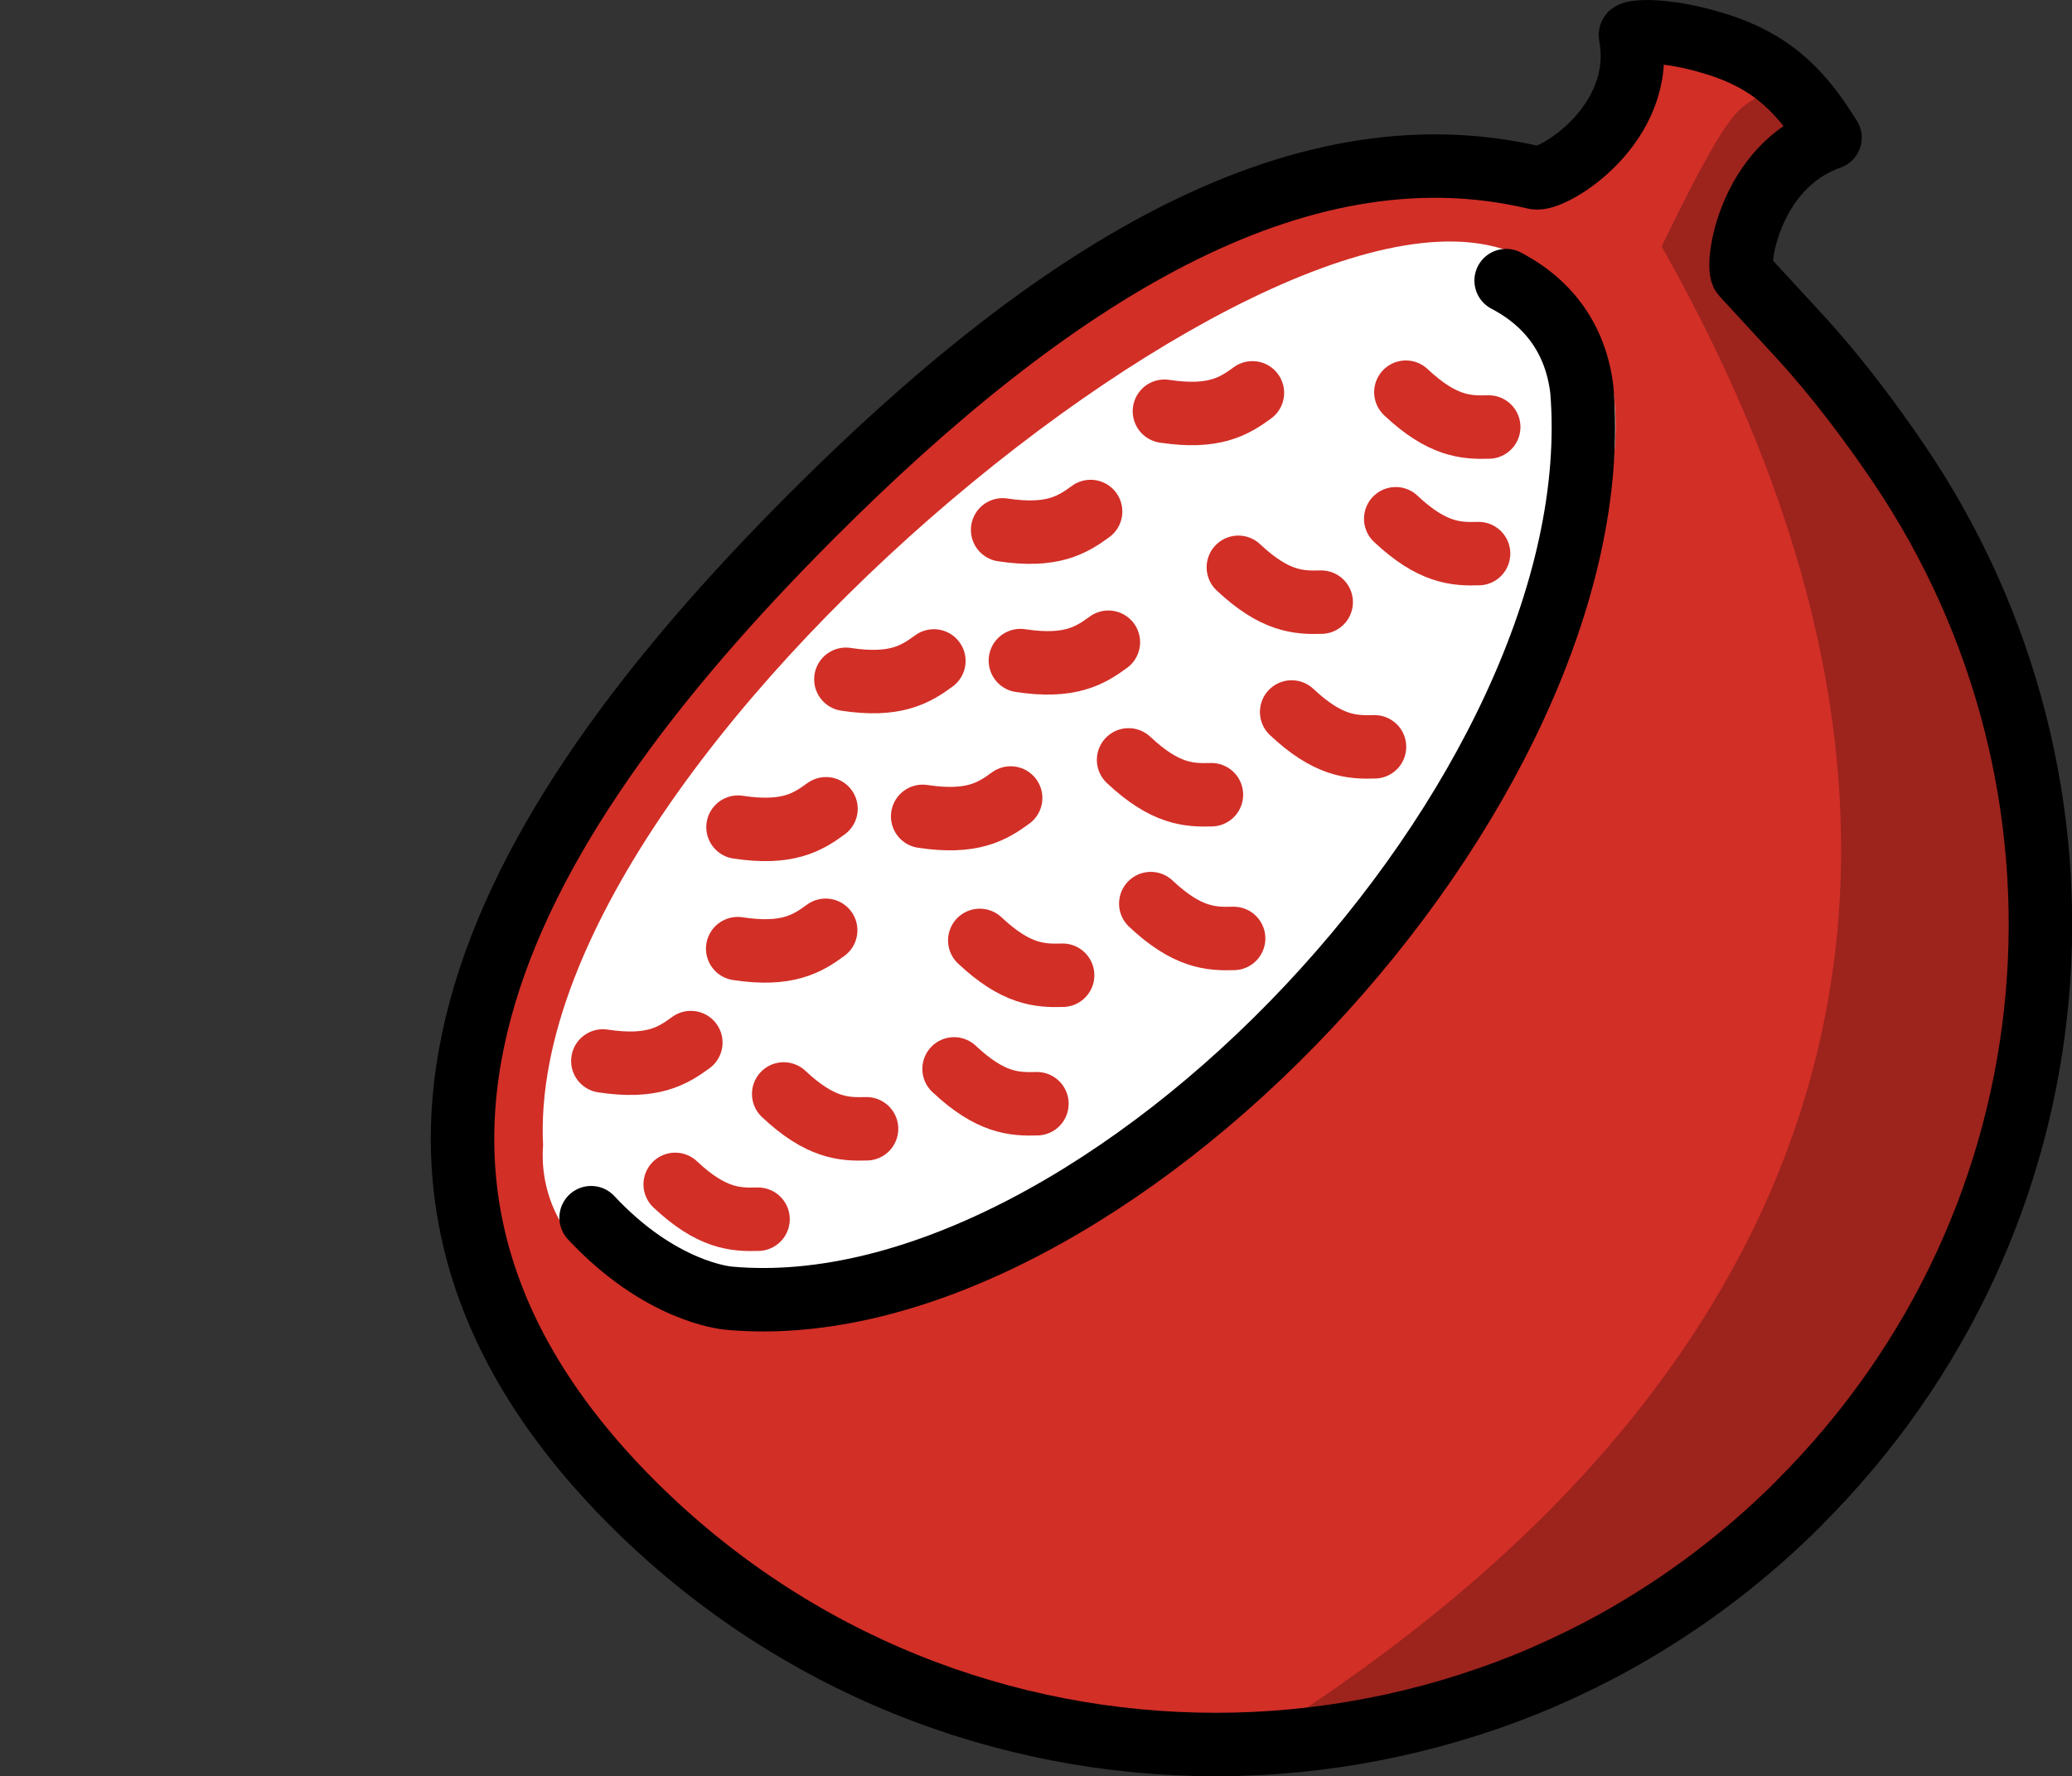 <?xml version="1.0" encoding="UTF-8" standalone="no"?>
<svg
   id="emoji"
   viewBox="0 0 65.306 55.988"
   version="1.1"
   sodipodi:docname="e0c4.svg"
   width="65.306"
   height="55.988"
   xmlns:inkscape="http://www.inkscape.org/namespaces/inkscape"
   xmlns:sodipodi="http://sodipodi.sourceforge.net/DTD/sodipodi-0.dtd"
   xmlns="http://www.w3.org/2000/svg"
   xmlns:svg="http://www.w3.org/2000/svg">
  <rect x="0" y="0" width="65.306" height="55.988" fill="#333333" stroke="none"/>
  <defs
     id="defs42" />
  <sodipodi:namedview
     id="namedview42"
     pagecolor="#ffffff"
     bordercolor="#000000"
     borderopacity="0.25"
     inkscape:showpageshadow="2"
     inkscape:pageopacity="0.0"
     inkscape:pagecheckerboard="0"
     inkscape:deskcolor="#d1d1d1" />
  <g
     id="line-supplement"
     transform="translate(3.451,-7.978)">
    <path
       fill="none"
       stroke="#000000"
       stroke-linecap="round"
       stroke-linejoin="round"
       stroke-width="2"
       d="m 33.25,20.94 c 1.554,0.236 2.192,-0.152 2.773,-0.579"
       id="path1" />
    <path
       fill="none"
       stroke="#000000"
       stroke-linecap="round"
       stroke-linejoin="round"
       stroke-width="2"
       d="m 28.15,24.68 c 1.554,0.236 2.192,-0.152 2.773,-0.579"
       id="path2" />
    <path
       fill="none"
       stroke="#000000"
       stroke-linecap="round"
       stroke-linejoin="round"
       stroke-width="2"
       d="m 23.21,29.39 c 1.554,0.236 2.192,-0.152 2.773,-0.579"
       id="path3" />
    <path
       fill="none"
       stroke="#000000"
       stroke-linecap="round"
       stroke-linejoin="round"
       stroke-width="2"
       d="m 28.71,28.8 c 1.554,0.236 2.192,-0.152 2.773,-0.579"
       id="path4" />
    <path
       fill="none"
       stroke="#000000"
       stroke-linecap="round"
       stroke-linejoin="round"
       stroke-width="2"
       d="m 19.81,34.05 c 1.554,0.236 2.192,-0.152 2.773,-0.579"
       id="path5" />
    <path
       fill="none"
       stroke="#000000"
       stroke-linecap="round"
       stroke-linejoin="round"
       stroke-width="2"
       d="m 25.63,33.71 c 1.554,0.236 2.192,-0.152 2.773,-0.579"
       id="path6" />
    <path
       fill="none"
       stroke="#000000"
       stroke-linecap="round"
       stroke-linejoin="round"
       stroke-width="2"
       d="m 15.55,41.42 c 1.554,0.236 2.192,-0.152 2.773,-0.579"
       id="path7" />
    <path
       fill="none"
       stroke="#000000"
       stroke-linecap="round"
       stroke-linejoin="round"
       stroke-width="2"
       d="m 19.8,37.88 c 1.554,0.236 2.192,-0.152 2.773,-0.579"
       id="path8" />
    <path
       fill="none"
       stroke="#000000"
       stroke-linecap="round"
       stroke-linejoin="round"
       stroke-width="2"
       d="m 40.86,20.34 c 1.145,1.077 1.891,1.12 2.611,1.098"
       id="path9" />
    <path
       fill="none"
       stroke="#000000"
       stroke-linecap="round"
       stroke-linejoin="round"
       stroke-width="2"
       d="m 40.54,24.33 c 1.145,1.077 1.891,1.12 2.611,1.098"
       id="path10" />
    <path
       fill="none"
       stroke="#000000"
       stroke-linecap="round"
       stroke-linejoin="round"
       stroke-width="2"
       d="m 35.58,25.86 c 1.145,1.077 1.891,1.12 2.611,1.098"
       id="path11" />
    <path
       fill="none"
       stroke="#000000"
       stroke-linecap="round"
       stroke-linejoin="round"
       stroke-width="2"
       d="m 37.26,30.42 c 1.145,1.077 1.891,1.12 2.611,1.098"
       id="path12" />
    <path
       fill="none"
       stroke="#000000"
       stroke-linecap="round"
       stroke-linejoin="round"
       stroke-width="2"
       d="m 32.12,31.93 c 1.145,1.077 1.891,1.12 2.611,1.098"
       id="path13" />
    <path
       fill="none"
       stroke="#000000"
       stroke-linecap="round"
       stroke-linejoin="round"
       stroke-width="2"
       d="m 32.82,36.46 c 1.145,1.077 1.891,1.12 2.611,1.098"
       id="path14" />
    <path
       fill="none"
       stroke="#000000"
       stroke-linecap="round"
       stroke-linejoin="round"
       stroke-width="2"
       d="m 27.43,37.62 c 1.145,1.077 1.891,1.12 2.611,1.098"
       id="path15" />
    <path
       fill="none"
       stroke="#000000"
       stroke-linecap="round"
       stroke-linejoin="round"
       stroke-width="2"
       d="m 26.62,41.67 c 1.145,1.077 1.891,1.12 2.611,1.098"
       id="path16" />
    <path
       fill="none"
       stroke="#000000"
       stroke-linecap="round"
       stroke-linejoin="round"
       stroke-width="2"
       d="m 21.25,42.46 c 1.145,1.077 1.891,1.12 2.611,1.098"
       id="path17" />
    <path
       fill="none"
       stroke="#000000"
       stroke-linecap="round"
       stroke-linejoin="round"
       stroke-width="2"
       d="m 17.83,45.31 c 1.145,1.077 1.891,1.12 2.611,1.098"
       id="path18" />
  </g>
  <g
     id="color"
     transform="translate(3.451,-7.978)">
    <path
       fill="#d22f27"
       stroke-miterlimit="10"
       d="m 53.04,55.43 c -1.899,1.899 -4.025,3.447 -6.296,4.644 -0.753,0.392 -1.527,0.753 -2.312,1.073 -3.127,1.259 -6.461,1.899 -9.784,1.899 -6.657,0 -13.31,-2.539 -18.39,-7.616 -10.16,-10.16 -4.489,-20.96 5.666,-31.12 5.843,-5.849 15.28,-12.16 22.65,-10.69 2.565,0.511 1.553,-5.314 6.422,-3.788 4.996,1.566 0.148,4.589 0.79,6.896 0.336,1.206 -0.01,0.756 1.255,1.913 1.373,1.256 2.25,2.477 3.168,3.829 6.853,10.11 5.8,24 -3.168,32.95 z"
       id="path19" />
    <path
       fill="#ffffff"
       stroke="#ffffff"
       stroke-linecap="round"
       stroke-linejoin="round"
       stroke-miterlimit="10"
       stroke-width="2"
       d="m 24.63,46.88 c -7.894,2.624 -10.18,-0.423 -9.963,-2.803 -0.675,-12.27 25.7,-32.68 30.43,-26.27 3.626,2.767 -0.208,13.82 -8.298,21.91 -3.995,3.272 -8.052,5.376 -12.17,7.16 z"
       id="path20" />
    <path
       opacity="0.25"
       d="m 54.03,55.89 c -5.078,5.078 -11.73,7.616 -18.39,7.616 -2.645,-0.003 32.21,-14.29 13.28,-47.76 2.573,-5.308 2.418,-4.034 3.388,-5.059 0.99,-1.046 0.859,1.118 0.669,1.446 -0.683,1.18 -1.387,5.042 -0.912,5.427 13.72,11.1 10.3,30 1.967,38.33 z"
       id="path21" />
    <path
       fill="none"
       stroke-width="0"
       d="m -3.442,26.9 v 1.087 c 0,0.03 -0.021,0.069 0,0.091 0.021,0.021 0.064,-0.013 0.091,0 0.038,0.019 0.052,0.071 0.091,0.091 0.027,0.013 0.06,0 0.091,0 h 0.091 c 0.03,0 0.069,-0.021 0.091,0 0.021,0.021 -0.021,0.069 0,0.091 0.021,0.021 0.064,-0.013 0.091,0 0.038,0.019 0.052,0.071 0.091,0.091 0.125,0.062 0.081,-0.11 0.181,0.091 0.013,0.027 -0.013,0.064 0,0.091 0.019,0.038 0.071,0.052 0.091,0.091 0.013,0.027 -0.021,0.069 0,0.091 0.021,0.021 0.069,-0.021 0.091,0 0.043,0.043 -0.043,0.138 0,0.181 0.021,0.021 0.069,-0.021 0.091,0 0.121,0.121 -0.151,0.091 0.091,0.091"
       id="path22" />
    <path
       fill="none"
       stroke="#d22f27"
       stroke-linecap="round"
       stroke-linejoin="round"
       stroke-width="2"
       d="m 33.25,20.94 c 1.554,0.236 2.192,-0.152 2.773,-0.579"
       id="path23" />
    <path
       fill="none"
       stroke="#d22f27"
       stroke-linecap="round"
       stroke-linejoin="round"
       stroke-width="2"
       d="m 28.15,24.68 c 1.554,0.236 2.192,-0.152 2.773,-0.579"
       id="path24" />
    <path
       fill="none"
       stroke="#d22f27"
       stroke-linecap="round"
       stroke-linejoin="round"
       stroke-width="2"
       d="m 23.21,29.39 c 1.554,0.236 2.192,-0.152 2.773,-0.579"
       id="path25" />
    <path
       fill="none"
       stroke="#d22f27"
       stroke-linecap="round"
       stroke-linejoin="round"
       stroke-width="2"
       d="m 28.71,28.8 c 1.554,0.236 2.192,-0.152 2.773,-0.579"
       id="path26" />
    <path
       fill="none"
       stroke="#d22f27"
       stroke-linecap="round"
       stroke-linejoin="round"
       stroke-width="2"
       d="m 19.81,34.05 c 1.554,0.236 2.192,-0.152 2.773,-0.579"
       id="path27" />
    <path
       fill="none"
       stroke="#d22f27"
       stroke-linecap="round"
       stroke-linejoin="round"
       stroke-width="2"
       d="m 25.63,33.71 c 1.554,0.236 2.192,-0.152 2.773,-0.579"
       id="path28" />
    <path
       fill="none"
       stroke="#d22f27"
       stroke-linecap="round"
       stroke-linejoin="round"
       stroke-width="2"
       d="m 15.55,41.42 c 1.554,0.236 2.192,-0.152 2.773,-0.579"
       id="path29" />
    <path
       fill="none"
       stroke="#d22f27"
       stroke-linecap="round"
       stroke-linejoin="round"
       stroke-width="2"
       d="m 19.8,37.88 c 1.554,0.236 2.192,-0.152 2.773,-0.579"
       id="path30" />
    <path
       fill="none"
       stroke="#d22f27"
       stroke-linecap="round"
       stroke-linejoin="round"
       stroke-width="2"
       d="m 40.86,20.34 c 1.145,1.077 1.891,1.12 2.611,1.098"
       id="path31" />
    <path
       fill="none"
       stroke="#d22f27"
       stroke-linecap="round"
       stroke-linejoin="round"
       stroke-width="2"
       d="m 40.54,24.33 c 1.145,1.077 1.891,1.12 2.611,1.098"
       id="path32" />
    <path
       fill="none"
       stroke="#d22f27"
       stroke-linecap="round"
       stroke-linejoin="round"
       stroke-width="2"
       d="m 35.58,25.86 c 1.145,1.077 1.891,1.12 2.611,1.098"
       id="path33" />
    <path
       fill="none"
       stroke="#d22f27"
       stroke-linecap="round"
       stroke-linejoin="round"
       stroke-width="2"
       d="m 37.26,30.42 c 1.145,1.077 1.891,1.12 2.611,1.098"
       id="path34" />
    <path
       fill="none"
       stroke="#d22f27"
       stroke-linecap="round"
       stroke-linejoin="round"
       stroke-width="2"
       d="m 32.12,31.93 c 1.145,1.077 1.891,1.12 2.611,1.098"
       id="path35" />
    <path
       fill="none"
       stroke="#d22f27"
       stroke-linecap="round"
       stroke-linejoin="round"
       stroke-width="2"
       d="m 32.82,36.46 c 1.145,1.077 1.891,1.12 2.611,1.098"
       id="path36" />
    <path
       fill="none"
       stroke="#d22f27"
       stroke-linecap="round"
       stroke-linejoin="round"
       stroke-width="2"
       d="m 27.43,37.62 c 1.145,1.077 1.891,1.12 2.611,1.098"
       id="path37" />
    <path
       fill="none"
       stroke="#d22f27"
       stroke-linecap="round"
       stroke-linejoin="round"
       stroke-width="2"
       d="m 26.62,41.67 c 1.145,1.077 1.891,1.12 2.611,1.098"
       id="path38" />
    <path
       fill="none"
       stroke="#d22f27"
       stroke-linecap="round"
       stroke-linejoin="round"
       stroke-width="2"
       d="m 21.25,42.46 c 1.145,1.077 1.891,1.12 2.611,1.098"
       id="path39" />
    <path
       fill="none"
       stroke="#d22f27"
       stroke-linecap="round"
       stroke-linejoin="round"
       stroke-width="2"
       d="m 17.83,45.31 c 1.145,1.077 1.891,1.12 2.611,1.098"
       id="path40" />
  </g>
  <g
     id="line"
     transform="translate(3.451,-7.978)">
    <path
       fill="none"
       stroke="#000000"
       stroke-linecap="round"
       stroke-width="2"
       d="m 15.18,46.36 c 2.177,2.331 4.22,2.526 4.347,2.538 11.82,1.074 27.92,-16.01 26.88,-28.63 -0.184,-1.538 -0.99,-2.714 -2.387,-3.445"
       id="path41" />
    <path
       fill="none"
       stroke="#000000"
       stroke-linecap="round"
       stroke-linejoin="round"
       stroke-miterlimit="10"
       stroke-width="2"
       d="m 53.26,55.35 c -1.899,1.899 -4.025,3.447 -6.296,4.644 -0.753,0.392 -1.527,0.753 -2.312,1.073 -3.127,1.259 -6.461,1.899 -9.784,1.899 -6.657,0 -13.31,-2.539 -18.39,-7.616 -10.16,-10.16 -4.489,-20.96 5.666,-31.12 7.42,-7.428 15.19,-12.45 22.79,-10.65 0.538,0.127 3.531,-1.687 3.003,-4.498 -0.025,-0.131 1.098,-0.228 2.761,0.303 1.805,0.576 2.682,1.569 3.53,2.933 -2.569,0.902 -2.981,4.066 -2.748,4.319 l 1.776,1.928 c 1.147,1.245 2.219,2.672 3.137,4.024 6.853,10.11 5.831,23.8 -3.137,32.76 z"
       id="path42" />
  </g>
</svg>
